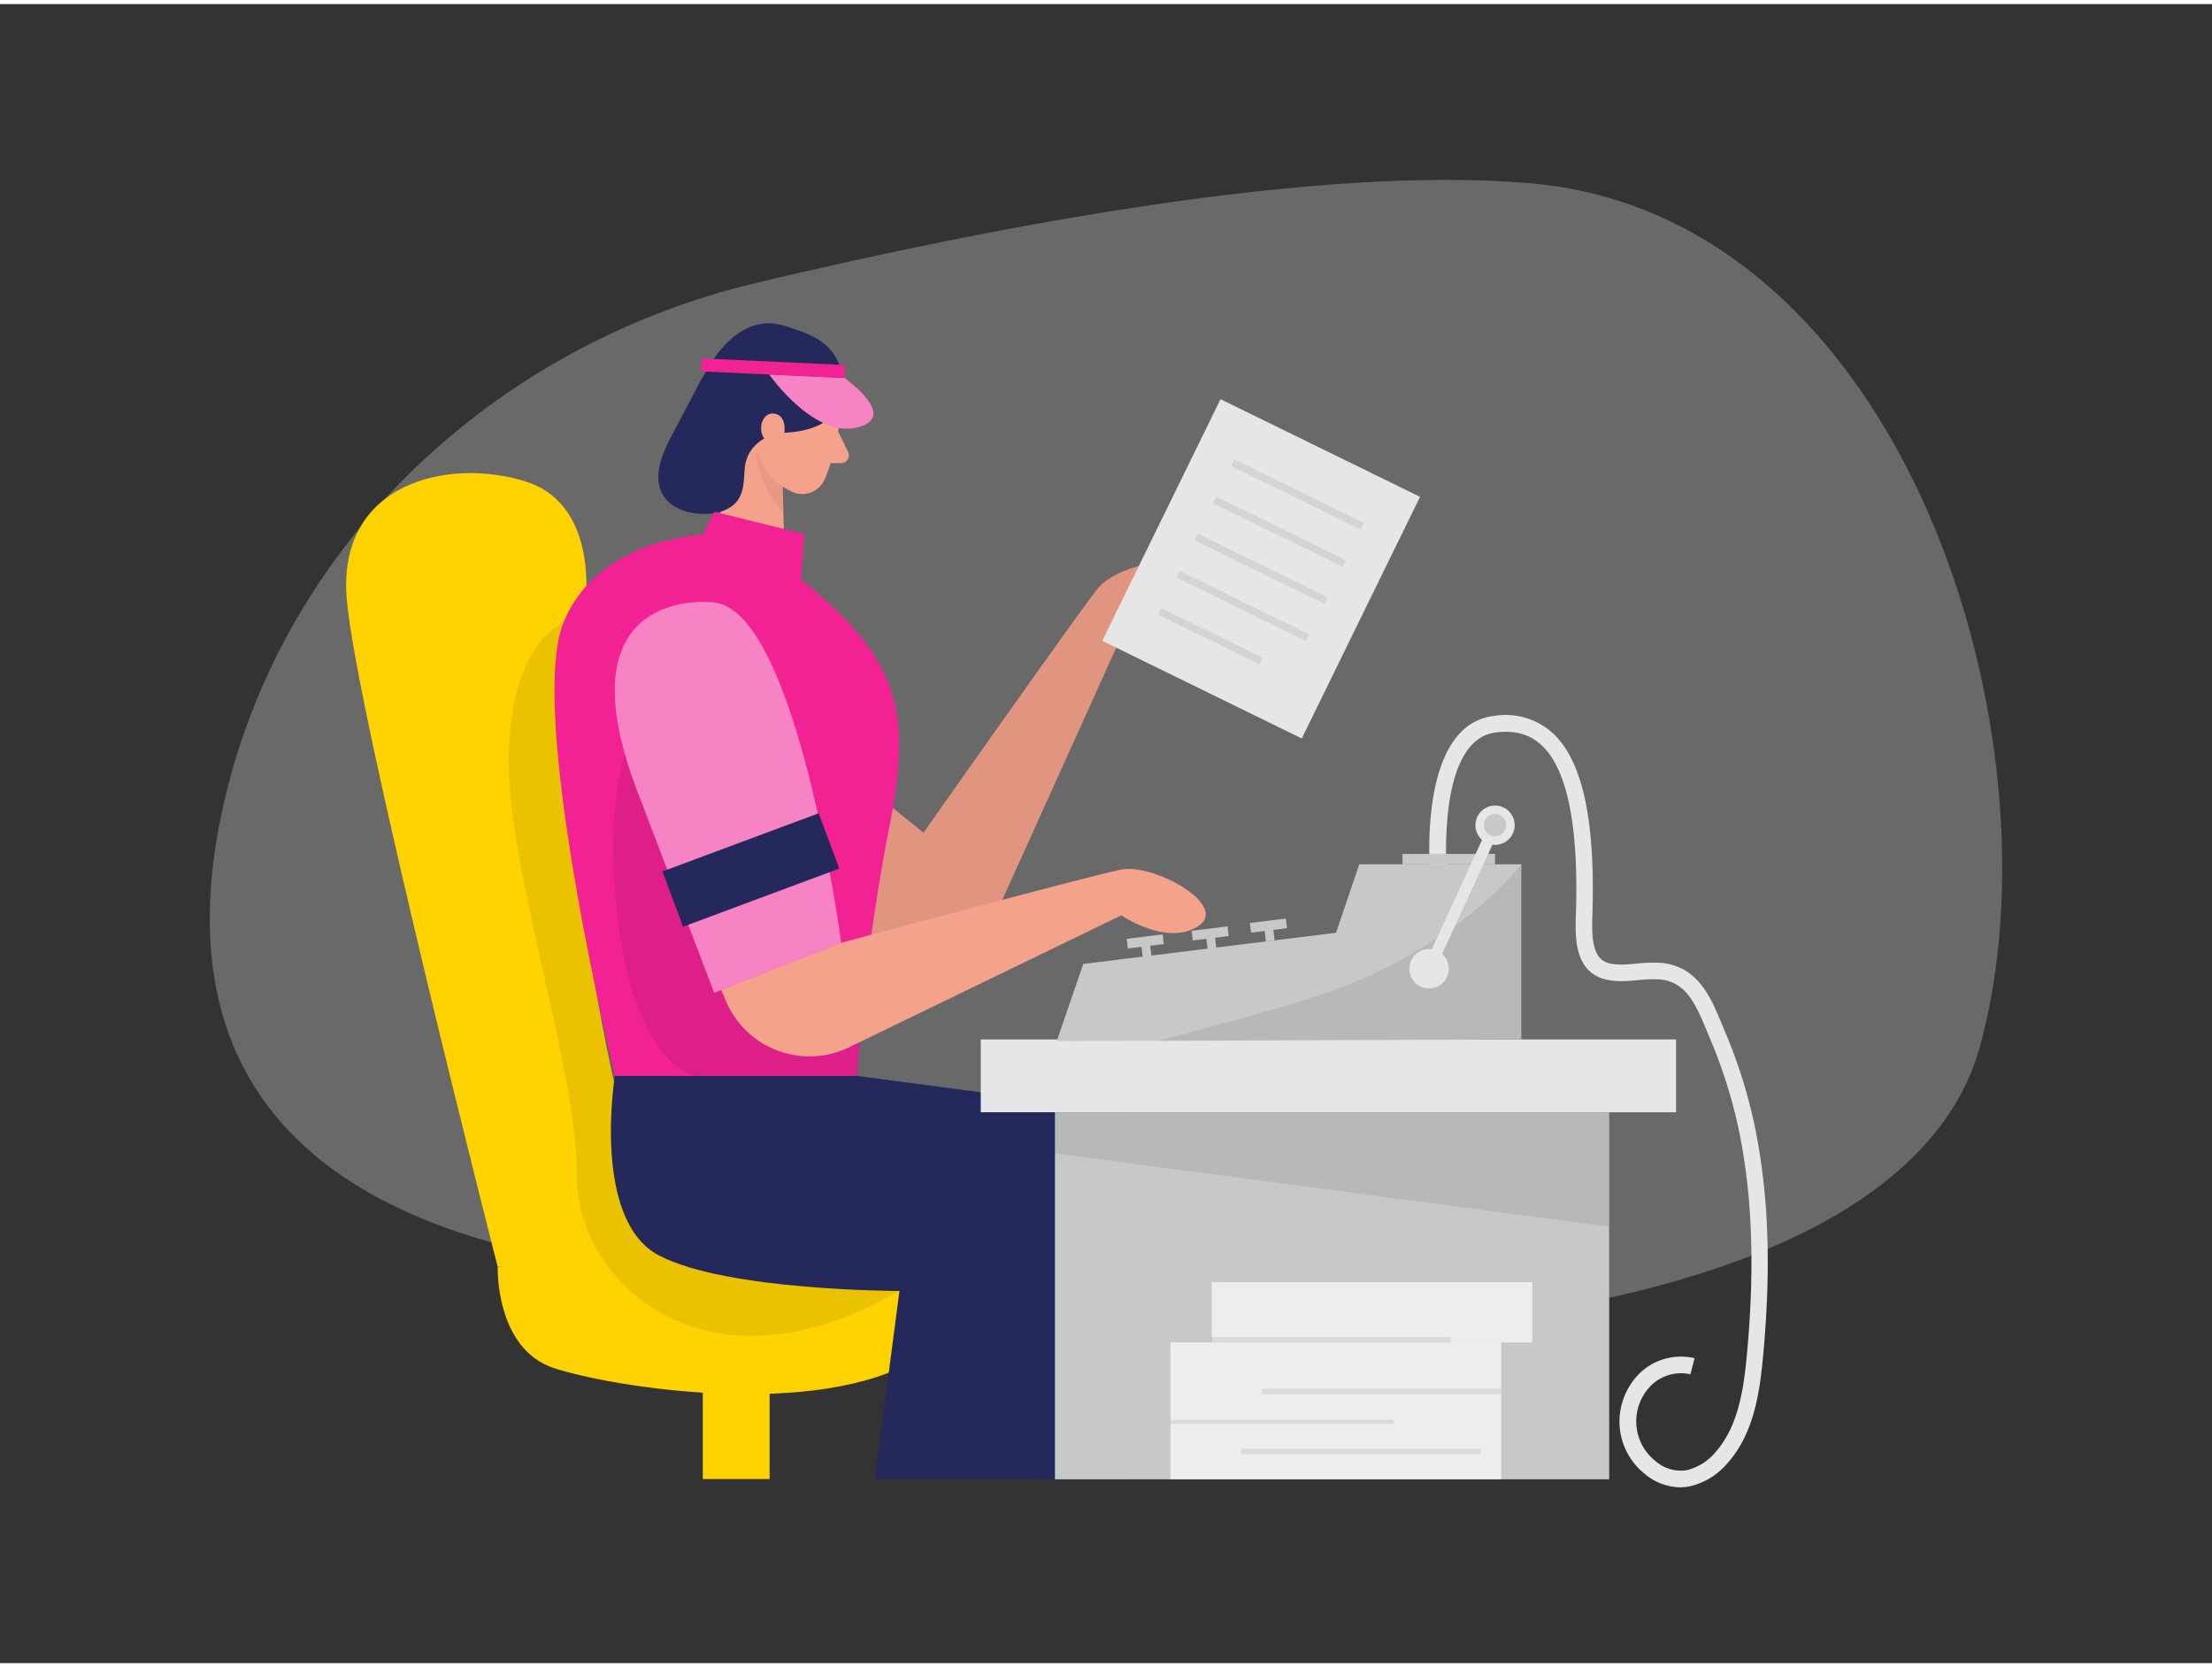 <svg id="Layer_1" data-name="Layer 1" xmlns="http://www.w3.org/2000/svg" viewBox="0 0 400 300" width="406" height="306" class="illustration styles_illustrationTablet__1DWOa"><rect x="0" y="0" width="400" height="300" fill="#333333" stroke="none"/><path d="M136.76,50.41c-47.5,11.3-85,47-96,92.87-8.19,34.15-1,69.36,54.09,82.16C214,253.13,342.62,244,358,188.63S344.85,38.27,276.73,32.4C237.94,29.05,179.72,40.19,136.76,50.41Z" fill="#e6e6e6" opacity="0.3"></path><rect x="127.09" y="245.46" width="12.08" height="21.25" fill="#ffd200"></rect><path d="M303.86,268.21a10.18,10.18,0,0,1-6.37-2.37,12.23,12.23,0,0,1-4.63-8.95,12.38,12.38,0,0,1,3.72-9.38,10.77,10.77,0,0,1,9.85-2.65l-.75,2.91a7.73,7.73,0,0,0-7,1.92,9.16,9.16,0,0,0,.73,13.81,6.91,6.91,0,0,0,5.6,1.61,9.75,9.75,0,0,0,5.2-3.25c4.15-4.68,5.1-11.49,5.67-17.51,1.27-13.56,1.1-25.24-.53-35.69a89.34,89.34,0,0,0-6-21.3c-.24-.55-.47-1.11-.69-1.66-2-4.74-3.64-8.83-8.45-9.33a21.46,21.46,0,0,0-3.86.12c-2.28.2-4.64.41-6.74-.34-5-1.78-4.76-7.83-4.64-11.45.54-16.08-1.56-26.4-6.22-30.69-2.13-2-4.82-2.71-8.21-2.31-4.51.53-7.38,5-8.55,13.22a64.62,64.62,0,0,0-.31,13.11l-3,.29c-.11-1.14-2.54-27.95,11.49-29.6a12.71,12.71,0,0,1,10.59,3.08c5.41,5,7.76,15.77,7.19,33-.13,3.95,0,7.56,2.65,8.53,1.48.53,3.51.35,5.47.17a24.45,24.45,0,0,1,4.43-.12c6.59.7,8.88,6.26,10.91,11.18.22.54.45,1.08.68,1.62a92.3,92.3,0,0,1,6.17,22c1.67,10.7,1.85,22.62.55,36.43-.61,6.49-1.65,13.86-6.41,19.22a12.63,12.63,0,0,1-6.89,4.21A9.23,9.23,0,0,1,303.86,268.21Z" fill="#e6e6e6"></path><rect x="253.61" y="153.67" width="16.74" height="1.88" fill="#c7c9c9"></rect><path d="M90,228.33s-.49,14.85,10.23,18.34S147.66,256,166,244.92s7.1-25.61-8.53-24.44S90,228.33,90,228.33Z" fill="#ffd200"></path><path d="M105.71,109.87S109,90.69,95,86.31s-34.05.28-32.3,21.24S90,228.33,90,228.33l29.1-2S96.35,153.53,105.71,109.87Z" fill="#ffd200"></path><path d="M135.47,124.37,122,150.66l36.82,19a16.41,16.41,0,0,0,22.48-7.81L203.83,112s10-.93,11.94-7.42-13.5-3.61-17.26,1.1S167,149.84,167,149.84Z" fill="#f4a28c"></path><path d="M135.47,124.37,122,150.66l36.82,19a16.41,16.41,0,0,0,22.48-7.81L203.83,112s10-.93,11.94-7.42-13.5-3.61-17.26,1.1S167,149.84,167,149.84Z" opacity="0.08"></path><polygon points="136.23 71 129.2 95.81 141.9 101.62 141.37 80.21 136.23 71" fill="#f4a28c"></polygon><path d="M141.54,84.39a10.43,10.43,0,0,1-4.74-3.65s-.4,5.25,4.72,11.08Z" fill="#ce8172" opacity="0.31"></path><path d="M152.33,71.81s-.78,8.73-3.24,14.19a4.4,4.4,0,0,1-5.85,2.19c-2.74-1.28-6.06-3.81-6.21-8.54l-1.24-8s-.6-5,4.89-7.67S153.07,66.51,152.33,71.81Z" fill="#f4a28c"></path><path d="M151.56,77.28,153.37,81a1.4,1.4,0,0,1-1.25,2l-3.41,0Z" fill="#f4a28c"></path><path d="M101.87,111.91S92.28,115.38,92,136s12.53,57,12.33,75.91,23.14,41.27,58.26,20.77-29.07-27.51-29.07-27.51Z" opacity="0.08"></path><path d="M111.19,193.81s-4.27,26.08,8,32.49,43.46,6.4,43.46,6.4l-4.46,34.05h45.18l1.16-66.36L155,193.81Z" fill="#24285b"></path><rect x="177.35" y="187.22" width="125.74" height="13.17" transform="translate(480.44 387.61) rotate(-180)" fill="#e6e6e6"></rect><path d="M152.39,67.52s2.41,9.32-10.55,10c-3.72.21-6.81,2.69-7.16,6.35-.18,2-.1,4.1-1.2,5.74-1.27,1.89-3.76,2.56-6,2.59-2.91,0-6.1-.93-7.59-3.43-1.95-3.29-.16-7.46,1.62-10.84L126,69.43c2.14-4,4.48-8.3,8.49-10.49A9.32,9.32,0,0,1,140,57.77a14.57,14.57,0,0,1,2.75.69C147.87,60.11,151.31,61.78,152.39,67.52Z" fill="#24285b"></path><path d="M141.84,77.57s.53-3.34-2-3.53-3.34,4.63,0,5.68Z" fill="#f4a28c"></path><path d="M141.9,101.62l-12.7-5.81s-20.73-.2-27.33,16.1,9.32,81.9,9.32,81.9H155a355.84,355.84,0,0,1,5.82-45C165.52,125.49,161.37,117,141.9,101.62Z" fill="#f22295"></path><path d="M130.22,108.11a29.25,29.25,0,0,1,11.93,23.46c-.07,15.55-3.53,44.86,7.1,44.68l6.86,4.7L155,193.81h-29s-12.88-.94-15-36.22S130.22,108.11,130.22,108.11Z" opacity="0.08"></path><path d="M144.86,104l.57-8.19-16.23-4-2.11,4.09S130.61,103.46,144.86,104Z" fill="#f22295"></path><rect x="190.77" y="200.39" width="100.22" height="66.36" transform="translate(481.76 467.15) rotate(-180)" fill="#c7c9c9"></rect><path d="M142.36,130.5l-27.21,11.56,16.11,38.19a16.4,16.4,0,0,0,22.27,8.39l49.24-23.86s8.26,5.67,13.92,1.94-8.06-11.41-14-10.2-52.46,13.73-52.46,13.73Z" fill="#f4a28c"></path><path d="M152.12,169.75s-8-60.42-23.16-61.58c-9-.69-25.37,3.52-13.81,33.89l14,36.73Z" fill="#f22295"></path><path d="M152.12,169.75s-8-60.42-23.16-61.58c-9-.69-25.37,3.52-13.81,33.89l14,36.73Z" fill="#fff" opacity="0.44"></path><polygon points="290.99 200.39 290.99 221.1 190.77 207.82 190.77 200.39 290.99 200.39" opacity="0.08"></polygon><polygon points="275.1 155.55 275.1 187.22 191.1 187.51 193.81 179.62 195.89 173.57 241.6 167.93 245.8 155.55 275.1 155.55" fill="#c7c9c9"></polygon><path d="M275.1,155.55v31.67l-65.88.29s15.52-4,26.66-7.41C262.88,171.9,275.1,155.55,275.1,155.55Z" opacity="0.08"></path><path d="M260.79,171.73,269.88,152a3.55,3.55,0,1,0-1.88-.86l-9.09,19.77a3.56,3.56,0,1,0,1.88.87Z" fill="#e6e6e6"></path><circle cx="270.35" cy="148.45" r="2.03" fill="#c7c9c9"></circle><rect x="203.82" y="168.63" width="6.55" height="1.76" transform="translate(-19.26 26.73) rotate(-7.06)" fill="#c7c9c9"></rect><rect x="206.47" y="169.5" width="1.58" height="2.78" transform="translate(-19.43 26.76) rotate(-7.06)" fill="#c7c9c9"></rect><rect x="215.55" y="167.18" width="6.55" height="1.76" transform="translate(-18.99 28.16) rotate(-7.06)" fill="#c7c9c9"></rect><rect x="218.2" y="168.05" width="1.58" height="2.78" transform="translate(-19.16 28.19) rotate(-7.06)" fill="#c7c9c9"></rect><rect x="226.09" y="165.77" width="6.55" height="1.76" transform="translate(-18.74 29.44) rotate(-7.06)" fill="#c7c9c9"></rect><rect x="228.74" y="166.64" width="1.58" height="2.78" transform="translate(-18.91 29.47) rotate(-7.06)" fill="#c7c9c9"></rect><rect x="126.84" y="64.66" width="25.96" height="2.35" transform="translate(3.2 -6.41) rotate(2.66)" fill="#f22295"></rect><path d="M139.12,67s8,11.46,15.83,9.57-2.22-8.94-2.22-8.94Z" fill="#f22295"></path><path d="M139.12,67s8,11.46,15.83,9.57-2.22-8.94-2.22-8.94Z" fill="#fff" opacity="0.44"></path><rect x="207.96" y="77.81" width="40.17" height="48.65" transform="translate(68.13 -89.87) rotate(26.08)" fill="#e6e6e6"></rect><rect x="221.55" y="88.02" width="26.16" height="1.33" transform="translate(62.89 -94.13) rotate(26.08)" opacity="0.08"></rect><rect x="218.26" y="94.74" width="26.16" height="1.33" transform="translate(65.51 -92) rotate(26.08)" opacity="0.08"></rect><rect x="214.96" y="101.47" width="26.16" height="1.33" transform="translate(68.13 -89.87) rotate(26.08)" opacity="0.08"></rect><rect x="211.67" y="108.19" width="26.16" height="1.33" transform="translate(70.75 -87.73) rotate(26.08)" opacity="0.08"></rect><rect x="208.67" y="113.65" width="20.38" height="1.33" transform="translate(72.55 -84.59) rotate(26.08)" opacity="0.08"></rect><rect x="219.13" y="231.11" width="57.96" height="10.9" fill="#ededed"></rect><rect x="211.67" y="242" width="59.79" height="24.75" fill="#ededed"></rect><rect x="228.21" y="250.37" width="43.26" height="0.99" opacity="0.08"></rect><rect x="219.02" y="241.02" width="43.26" height="0.99" opacity="0.08"></rect><rect x="224.5" y="261.25" width="43.26" height="0.99" opacity="0.08"></rect><rect x="211.67" y="256" width="40.38" height="0.74" opacity="0.08"></rect><rect x="120.71" y="151.24" width="30.15" height="10.67" transform="translate(-46.1 57.22) rotate(-20.42)" fill="#24285b"></rect></svg>